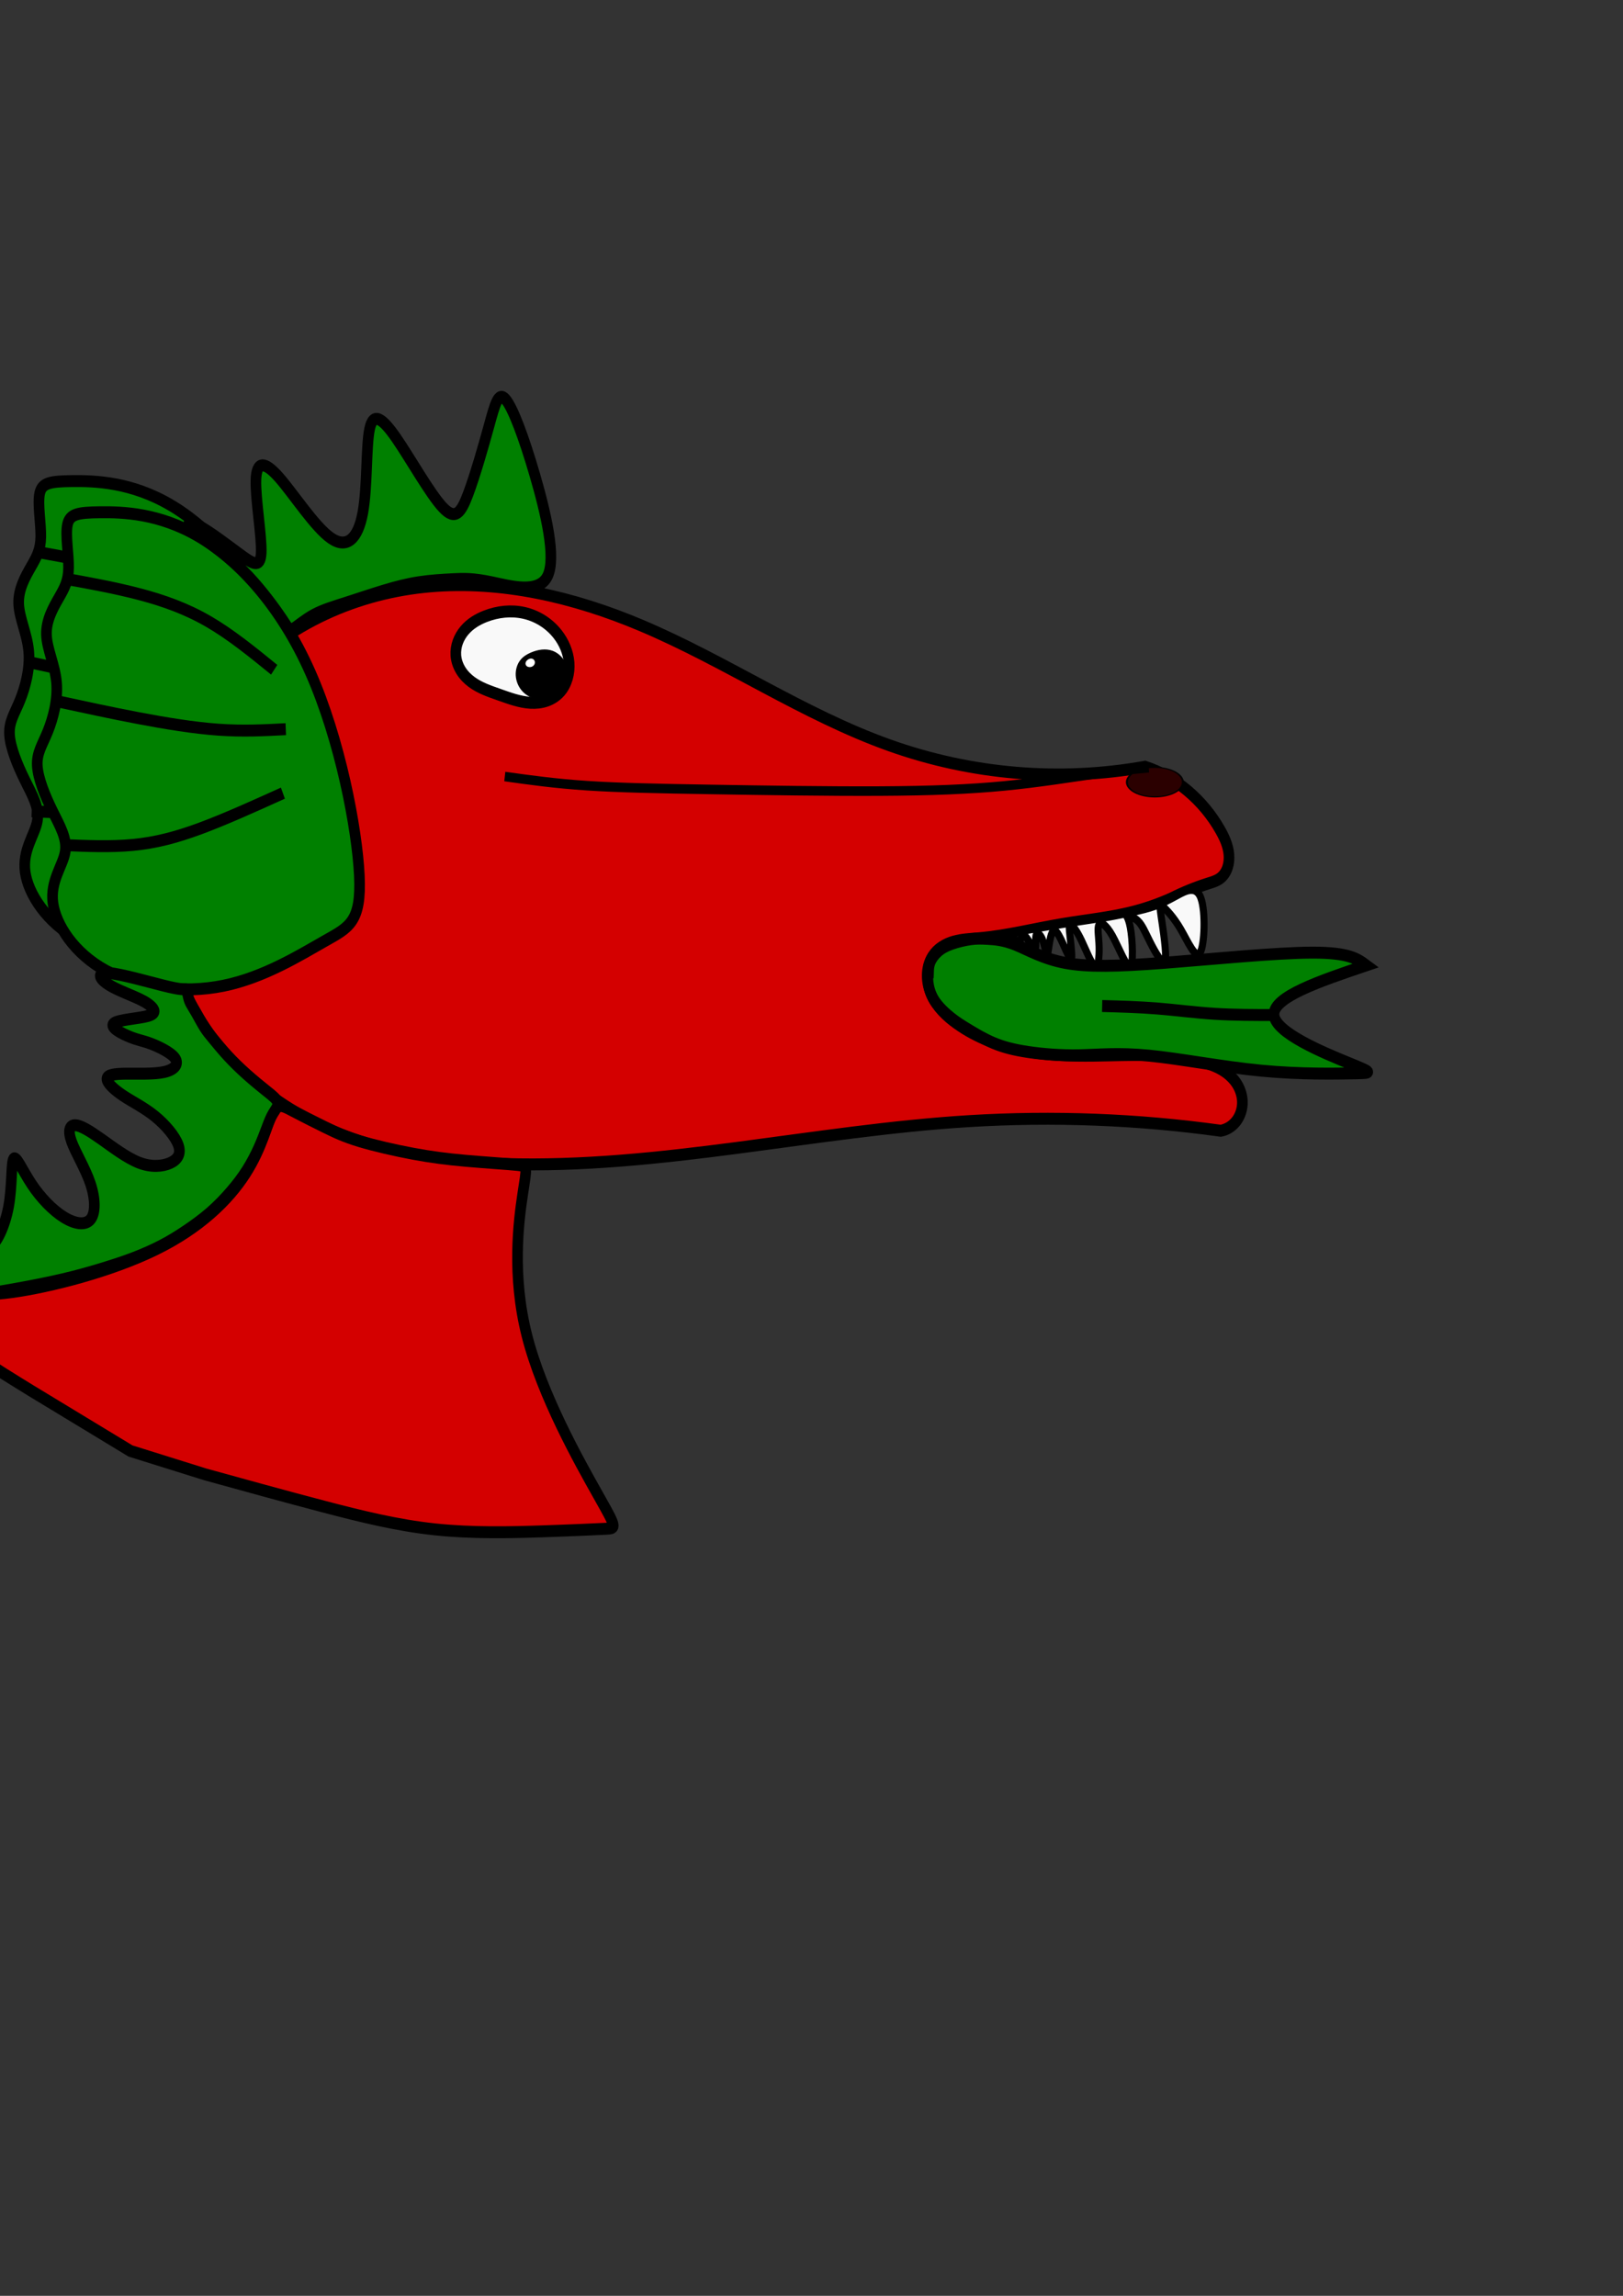 <?xml version="1.0" encoding="UTF-8" standalone="no"?>
<!-- Created with Inkscape (http://www.inkscape.org/) -->

<svg
   xmlns:dc="http://purl.org/dc/elements/1.1/"
   xmlns:cc="http://creativecommons.org/ns#"
   xmlns:rdf="http://www.w3.org/1999/02/22-rdf-syntax-ns#"
   xmlns:svg="http://www.w3.org/2000/svg"
   xmlns="http://www.w3.org/2000/svg"
   xmlns:sodipodi="http://sodipodi.sourceforge.net/DTD/sodipodi-0.dtd"
   xmlns:inkscape="http://www.inkscape.org/namespaces/inkscape"
   width="210mm"
   height="297mm"
   viewBox="0 0 210 297"
   version="1.1"
   id="svg4692"
   inkscape:version="0.92.4 (5da689c313, 2019-01-14)"
   sodipodi:docname="anwen.svg"
   inkscape:export-filename="D:\Programming\Python\SSAGO-bots\resources\anwen.png"
   inkscape:export-xdpi="51.484177"
   inkscape:export-ydpi="51.484177">
  <rect x="0" y="0" width="210" height="297" fill="#333333" stroke="none"/>
  <defs
     id="defs4686">
    <inkscape:path-effect
       effect="spiro"
       id="path-effect5369"
       is_visible="true" />
    <inkscape:path-effect
       effect="spiro"
       id="path-effect5355"
       is_visible="true" />
    <inkscape:path-effect
       effect="spiro"
       id="path-effect5351"
       is_visible="true" />
    <inkscape:path-effect
       effect="spiro"
       id="path-effect5347"
       is_visible="true" />
    <inkscape:path-effect
       effect="bspline"
       id="path-effect5343"
       is_visible="true"
       weight="33.333"
       steps="2"
       helper_size="0"
       apply_no_weight="true"
       apply_with_weight="true"
       only_selected="false" />
    <inkscape:path-effect
       only_selected="false"
       apply_with_weight="true"
       apply_no_weight="true"
       helper_size="0"
       steps="2"
       weight="33.333"
       is_visible="true"
       id="path-effect5339"
       effect="bspline" />
    <inkscape:path-effect
       only_selected="false"
       apply_with_weight="true"
       apply_no_weight="true"
       helper_size="0"
       steps="2"
       weight="33.333"
       is_visible="true"
       id="path-effect5335"
       effect="bspline" />
    <inkscape:path-effect
       only_selected="false"
       apply_with_weight="true"
       apply_no_weight="true"
       helper_size="0"
       steps="2"
       weight="33.333"
       is_visible="true"
       id="path-effect5331"
       effect="bspline" />
    <inkscape:path-effect
       only_selected="false"
       apply_with_weight="true"
       apply_no_weight="true"
       helper_size="0"
       steps="2"
       weight="33.333"
       is_visible="true"
       id="path-effect5327"
       effect="bspline" />
    <inkscape:path-effect
       effect="bspline"
       id="path-effect5323"
       is_visible="true"
       weight="33.333"
       steps="2"
       helper_size="0"
       apply_no_weight="true"
       apply_with_weight="true"
       only_selected="false" />
    <inkscape:path-effect
       effect="bspline"
       id="path-effect5319"
       is_visible="true"
       weight="33.333"
       steps="2"
       helper_size="0"
       apply_no_weight="true"
       apply_with_weight="true"
       only_selected="false" />
    <inkscape:path-effect
       effect="bspline"
       id="path-effect5315"
       is_visible="true"
       weight="33.333"
       steps="2"
       helper_size="0"
       apply_no_weight="true"
       apply_with_weight="true"
       only_selected="false" />
    <inkscape:path-effect
       effect="bspline"
       id="path-effect5311"
       is_visible="true"
       weight="33.333"
       steps="2"
       helper_size="0"
       apply_no_weight="true"
       apply_with_weight="true"
       only_selected="false" />
    <inkscape:path-effect
       effect="bspline"
       id="path-effect4764"
       is_visible="true"
       weight="33.333"
       steps="2"
       helper_size="0"
       apply_no_weight="true"
       apply_with_weight="true"
       only_selected="false" />
    <inkscape:path-effect
       effect="bspline"
       id="path-effect4760"
       is_visible="true"
       weight="33.333"
       steps="2"
       helper_size="0"
       apply_no_weight="true"
       apply_with_weight="true"
       only_selected="false" />
    <inkscape:path-effect
       effect="bspline"
       id="path-effect4756"
       is_visible="true"
       weight="33.333"
       steps="2"
       helper_size="0"
       apply_no_weight="true"
       apply_with_weight="true"
       only_selected="false" />
    <inkscape:path-effect
       effect="bspline"
       id="path-effect4752"
       is_visible="true"
       weight="33.333"
       steps="2"
       helper_size="0"
       apply_no_weight="true"
       apply_with_weight="true"
       only_selected="false" />
    <inkscape:path-effect
       effect="bspline"
       id="path-effect4748"
       is_visible="true"
       weight="33.333"
       steps="2"
       helper_size="0"
       apply_no_weight="true"
       apply_with_weight="true"
       only_selected="false" />
    <inkscape:path-effect
       effect="bspline"
       id="path-effect4744"
       is_visible="true"
       weight="33.333"
       steps="2"
       helper_size="0"
       apply_no_weight="true"
       apply_with_weight="true"
       only_selected="false" />
    <inkscape:path-effect
       effect="bspline"
       id="path-effect4740"
       is_visible="true"
       weight="33.333"
       steps="2"
       helper_size="0"
       apply_no_weight="true"
       apply_with_weight="true"
       only_selected="false" />
    <inkscape:path-effect
       effect="bspline"
       id="path-effect4736"
       is_visible="true"
       weight="33.333"
       steps="2"
       helper_size="0"
       apply_no_weight="true"
       apply_with_weight="true"
       only_selected="false" />
    <inkscape:path-effect
       effect="bspline"
       id="path-effect4732"
       is_visible="true"
       weight="33.333"
       steps="2"
       helper_size="0"
       apply_no_weight="true"
       apply_with_weight="true"
       only_selected="false" />
    <inkscape:path-effect
       effect="bspline"
       id="path-effect4728"
       is_visible="true"
       weight="33.333"
       steps="2"
       helper_size="0"
       apply_no_weight="true"
       apply_with_weight="true"
       only_selected="false" />
    <inkscape:path-effect
       effect="bspline"
       id="path-effect4724"
       is_visible="true"
       weight="33.333"
       steps="2"
       helper_size="0"
       apply_no_weight="true"
       apply_with_weight="true"
       only_selected="false" />
    <inkscape:path-effect
       effect="spiro"
       id="path-effect4720"
       is_visible="true" />
    <inkscape:path-effect
       effect="spiro"
       id="path-effect4716"
       is_visible="true" />
    <inkscape:path-effect
       effect="spiro"
       id="path-effect4712"
       is_visible="true" />
    <inkscape:path-effect
       effect="spiro"
       id="path-effect4708"
       is_visible="true" />
    <inkscape:path-effect
       effect="spiro"
       id="path-effect4704"
       is_visible="true" />
  </defs>
  <sodipodi:namedview
     id="base"
     pagecolor="#ffffff"
     bordercolor="#666666"
     borderopacity="1.0"
     inkscape:pageopacity="0.0"
     inkscape:pageshadow="2"
     inkscape:zoom="0.76435185"
     inkscape:cx="519.809"
     inkscape:cy="640.47736"
     inkscape:document-units="mm"
     inkscape:current-layer="layer1"
     showgrid="false"
     inkscape:window-width="1920"
     inkscape:window-height="1051"
     inkscape:window-x="2391"
     inkscape:window-y="-9"
     inkscape:window-maximized="1" />
  <g
     inkscape:label="Layer 1"
     inkscape:groupmode="layer"
     id="layer1">
    <path
       transform="matrix(0.918,0,0,1.03,-6.201,-21.536)"
       inkscape:original-d="M 48.380951,98.751487 C 42.396595,93.018582 36.411971,87.285945 30.427083,81.55357 25.261668,81.427314 20.095998,81.301322 14.930059,81.175594 c -1.13372,0.188733 -2.267592,0.377712 -3.401785,0.566965 0.504366,2.457231 1.008201,4.913424 1.511904,7.370535 -0.566746,0.881753 -1.133664,1.763625 -1.700892,2.645834 -1.008024,1.575186 -2.0156089,3.149536 -3.02381,4.724701 1.1344148,2.016003 2.268122,4.031481 3.401786,6.047621 -0.692722,2.33069 -1.385648,4.66144 -2.0788694,6.99256 -0.8187944,1.0078 -1.6376321,2.01561 -2.4568451,3.02381 1.00849,2.20523 2.0161377,4.40945 3.0238095,6.61458 1.071255,1.57472 2.14213,3.14954 3.212798,4.7247 -1.76369,1.82669 -3.5275137,3.7795 -5.2916669,5.66965 2.5834759,3.59102 5.1659389,7.18128 7.7485119,10.77232 6.36295,0.7557 12.725463,1.51164 19.087798,2.26786 5.102759,-2.83499 10.205622,-5.66991 15.308035,-8.50447 1.764046,-0.63019 3.528041,-1.26019 5.291666,-1.88988 -2.393153,-11.14855 -4.787434,-22.30086 -7.181548,-33.450893 z"
       inkscape:path-effect="#path-effect5327"
       inkscape:connector-curvature="0"
       id="path5325"
       d="M 46.586,101.46 C 42.396,93.019 36.412,87.286 30.837,84.357 25.262,81.428 20.096,81.302 16.946,81.333 c -3.15,0.031 -4.284,0.22 -4.599,1.544 -0.315,1.323 0.189,3.779 0.157,5.449 -0.031,1.669 -0.598,2.551 -1.386,3.78 -0.788,1.229 -1.795,2.803 -1.732,4.599 0.063,1.796 1.197,3.811 1.417,5.984 0.221,2.173 -0.472,4.504 -1.228,6.174 -0.756,1.669 -1.575,2.677 -1.48,4.284 0.094,1.607 1.102,3.811 2.142,5.701 1.039,1.89 2.11,3.465 1.78,5.18 -0.331,1.715 -2.126,3.639 -1.716,6.38 0.41,2.741 2.992,6.331 7.465,8.504 4.473,2.173 10.835,2.929 16.568,1.89 5.733,-1.039 10.835,-3.874 14.269,-5.607 3.433,-1.732 5.197,-2.362 4.882,-8.252 -0.315,-5.889 -2.709,-17.041 -6.898,-25.483 z"
       style="opacity:1;fill:#008000;stroke:#000000;stroke-width:1.5;stroke-linecap:butt;stroke-linejoin:miter;stroke-miterlimit:4;stroke-dasharray:none;stroke-opacity:1"
       inkscape:export-xdpi="51.484177"
       inkscape:export-ydpi="51.484177" />
    <path
       transform="matrix(0.918,0,0,1.03,-7.005,-22.064)"
       inkscape:original-d="m 12.095238,123.31994 c 3.370552,0.12573 6.74084,0.25172 10.110863,0.37797 2.897863,-0.66167 5.795898,-1.32318 8.693451,-1.98437 4.063077,-1.63799 8.126754,-3.27606 12.189732,-4.91369"
       inkscape:path-effect="#path-effect5339"
       inkscape:connector-curvature="0"
       id="path5337"
       d="m 12.095,123.32 c 3.371,0.126 6.741,0.252 9.875,-0.016 3.134,-0.268 6.032,-0.929 9.512,-2.079 3.48,-1.15 7.544,-2.788 11.607,-4.425"
       style="fill:none;stroke:#000000;stroke-width:1.5;stroke-linecap:butt;stroke-linejoin:miter;stroke-miterlimit:4;stroke-dasharray:none;stroke-opacity:1"
       inkscape:export-xdpi="51.484177"
       inkscape:export-ydpi="51.484177" />
    <path
       transform="matrix(0.918,0,0,1.03,-5.769,-21.521)"
       sodipodi:nodetypes="cccc"
       inkscape:original-d="m 10.772321,104.13765 c 3.748529,0.72419 7.496793,1.44864 11.244792,2.17336 3.968796,0.58242 7.937764,1.16516 11.90625,1.74814 3.002459,-0.14293 6.004649,-0.2856 9.006579,-0.428"
       inkscape:path-effect="#path-effect5335"
       inkscape:connector-curvature="0"
       id="path5333"
       d="m 10.772,104.138 c 3.748,0.724 7.497,1.449 11.355,2.103 3.858,0.654 7.827,1.236 11.313,1.456 3.486,0.22 6.488,0.077 9.49,-0.065"
       style="fill:none;stroke:#000000;stroke-width:1.5;stroke-linecap:butt;stroke-linejoin:miter;stroke-miterlimit:4;stroke-dasharray:none;stroke-opacity:1"
       inkscape:export-xdpi="51.484177"
       inkscape:export-ydpi="51.484177" />
    <path
       transform="matrix(0.918,0,0,1.03,-5.957,-20.501)"
       sodipodi:nodetypes="cccc"
       inkscape:original-d="m 12.189732,89.302081 c 3.581541,0.579091 7.162818,1.158448 10.74383,1.738068 3.18828,1.014659 6.376295,2.029582 9.564046,3.04477 3.058353,2.216716 6.116441,4.433696 9.174266,6.650941"
       inkscape:path-effect="#path-effect5331"
       inkscape:connector-curvature="0"
       id="path5329"
       d="m 12.19,89.302 c 3.581,0.579 7.163,1.159 10.547,1.956 3.385,0.797 6.573,1.812 9.696,3.428 3.123,1.616 6.181,3.833 9.239,6.05"
       style="fill:none;stroke:#000000;stroke-width:1.5;stroke-linecap:butt;stroke-linejoin:miter;stroke-miterlimit:4;stroke-dasharray:none;stroke-opacity:1"
       inkscape:export-xdpi="51.484177"
       inkscape:export-ydpi="51.484177" />
    <path
       style="fill:#d40000;stroke:#000000;stroke-width:1.5;stroke-linecap:butt;stroke-linejoin:miter;stroke-miterlimit:4;stroke-dasharray:none;stroke-opacity:1"
       d="M 91.092,80.042 C 81.618,76.482 71.462,74.374 61.372,75.153 51.281,75.932 41.25,79.766 34.018,86.845 28.667,92.083 24.971,99.031 23.818,106.429 c -1.154,7.399 0.278,15.207 4.152,21.615 4.326,7.154 11.472,12.319 19.263,15.352 7.791,3.033 16.225,4.073 24.582,4.303 21.938,0.604 43.656,-4.19 65.57,-5.385 11.817,-0.644 23.69,-0.239 35.436,1.21 0.859,-0.13 1.665,-0.585 2.221,-1.253 0.556,-0.668 0.857,-1.543 0.829,-2.412 -0.022,-0.687 -0.244,-1.361 -0.6,-1.949 -0.356,-0.588 -0.844,-1.091 -1.396,-1.5 -1.105,-0.817 -2.446,-1.251 -3.785,-1.563 -4.928,-1.148 -10.06,-0.811 -15.119,-0.756 -3.347,0.037 -6.709,-0.054 -10.007,-0.625 -3.298,-0.571 -6.543,-1.637 -9.364,-3.438 -1.431,-0.913 -2.78,-2.054 -3.546,-3.569 -0.383,-0.757 -0.611,-1.6 -0.605,-2.449 0.006,-0.849 0.254,-1.702 0.749,-2.392 0.695,-0.968 1.822,-1.549 2.977,-1.843 1.154,-0.294 2.356,-0.333 3.544,-0.424 3.945,-0.303 7.819,-1.194 11.732,-1.783 3.304,-0.497 6.647,-0.781 9.906,-1.515 1.887,-0.425 3.741,-1.001 5.537,-1.72 1.683,-0.754 3.422,-1.382 5.198,-1.879 0.593,-0.166 1.204,-0.324 1.706,-0.681 0.453,-0.323 0.789,-0.796 0.982,-1.318 0.192,-0.522 0.245,-1.09 0.19,-1.643 -0.11,-1.107 -0.634,-2.129 -1.232,-3.067 -2.423,-3.799 -6.257,-6.675 -10.583,-7.938 -11.997,1.916 -24.44,0.986 -36.019,-2.692 C 114.007,91.262 103.002,84.516 91.092,80.042 Z"
       id="path4702"
       inkscape:connector-curvature="0"
       inkscape:path-effect="#path-effect4704"
       inkscape:original-d="m 91.09226,80.041664 c -11.843518,-5.921361 -38.049337,4.535451 -57.074403,6.803573 -19.025066,2.268122 -4.031483,27.466003 -6.047618,41.199403 -2.016139,13.7334 29.230423,13.10291 43.845236,19.65476 14.614816,6.55186 44.529295,-5.38516 65.569705,-5.38489 21.04041,2.7e-4 72.16749,-25.84127 35.43566,1.2097 9.32314,1.26019 -1.10782,-0.89332 3.04965,-3.66488 4.15747,-2.77156 -4.01705,-2.23956 -5.78121,-5.01112 -1.76415,-2.77156 -10.0791,-0.50423 -15.11904,-0.75595 -5.03995,-0.25172 -11.05554,-1.79565 -19.37128,-4.06324 -8.31574,-2.26759 -3.14954,-5.63842 -3.40178,-8.40998 -0.25225,-2.77156 3.37054,-2.39411 6.52008,-2.26785 1.00659,0.0404 8.74749,-1.12898 11.73157,-1.78318 2.61689,-0.5737 8.82765,-4.53753 9.90644,-1.51524 0.23709,0.66423 6.26398,-6.04315 5.53712,-1.72021 0,0 4.11323,-1.55709 5.19844,-1.87944 0.38674,-0.11488 1.39558,-0.57519 1.7055,-0.6814 5.7403,-1.96718 -3.40803,-2.68086 -0.0612,-6.02767 3.6874,-3.76736 -6.59474,-5.982768 -10.58334,-7.937504 -3.52804,-2.645569 -24.17578,-2.69271 -36.0193,-2.692445 -11.84353,2.64e-4 -23.19671,-9.151072 -35.04023,-15.072437 z"
       sodipodi:nodetypes="ssssscscssccsssssccss"
       inkscape:export-xdpi="51.484177"
       inkscape:export-ydpi="51.484177"
       transform="matrix(0.918,0,0,1.03,-0.697,-1.549)" />
    <path
       style="fill:#2b0000;stroke:#000000;stroke-width:0.265px;stroke-linecap:butt;stroke-linejoin:miter;stroke-opacity:1"
       d="m 151.946,98.562 c -0.858,0.175 -1.649,0.659 -2.196,1.342 -0.547,0.684 -0.845,1.562 -0.828,2.437 0.019,0.977 0.436,1.94 1.133,2.624 0.698,0.684 1.669,1.081 2.646,1.081 0.977,0 1.949,-0.397 2.646,-1.081 0.698,-0.684 1.114,-1.647 1.133,-2.624 0.023,-1.129 -0.492,-2.257 -1.36,-2.98 -0.867,-0.723 -2.07,-1.026 -3.176,-0.8 z"
       id="path4706"
       inkscape:connector-curvature="0"
       inkscape:path-effect="#path-effect4708"
       inkscape:original-d="m 151.94643,98.562497 c -1.51217,-1.259654 -2.01561,2.519573 -3.02381,3.779763 -1.0082,1.26018 5.03994,-2.6e-4 7.55952,0 2.51958,2.7e-4 -3.02354,-2.520105 -4.53571,-3.779763 z"
       transform="matrix(0.958,0,0,0.506,3.14,49.437)"
       inkscape:export-xdpi="51.484177"
       inkscape:export-ydpi="51.484177" />
    <path
       style="fill:#f9f9f9;stroke:#000000;stroke-width:1.5;stroke-linecap:butt;stroke-linejoin:miter;stroke-miterlimit:4;stroke-dasharray:none;stroke-opacity:1"
       d="m 69.17,78.908 c -1.092,0.379 -2.146,0.935 -2.941,1.774 -0.398,0.419 -0.727,0.907 -0.944,1.443 -0.217,0.536 -0.319,1.121 -0.273,1.697 0.056,0.69 0.325,1.354 0.723,1.919 0.398,0.566 0.922,1.036 1.5,1.417 1.156,0.761 2.504,1.162 3.824,1.578 1.461,0.46 2.934,0.955 4.464,1.034 0.765,0.039 1.54,-0.029 2.272,-0.254 0.732,-0.225 1.421,-0.611 1.957,-1.158 0.923,-0.941 1.335,-2.321 1.218,-3.634 -0.117,-1.313 -0.73,-2.554 -1.596,-3.548 -1.215,-1.394 -2.926,-2.326 -4.739,-2.692 -1.813,-0.367 -3.719,-0.182 -5.467,0.425 z"
       id="path4710"
       inkscape:connector-curvature="0"
       inkscape:path-effect="#path-effect4712"
       inkscape:original-d="m 69.169642,78.907737 c -3.40205,-0.755687 -2.771561,3.275528 -4.157737,4.913691 -1.386178,1.638162 4.032009,3.275528 6.047618,4.91369 2.015609,1.63816 5.795899,-0.252248 8.693452,-0.377975 2.897552,-0.125728 -0.251719,-4.787964 -0.377976,-7.181549 -0.126257,-2.393584 -6.803308,-1.51217 -10.205357,-2.267857 z"
       inkscape:export-xdpi="51.484177"
       inkscape:export-ydpi="51.484177"
       transform="matrix(0.918,0,0,1.03,-0.697,-1.549)" />
    <path
       style="fill:#000000;stroke:#000000;stroke-width:0.265px;stroke-linecap:butt;stroke-linejoin:miter;stroke-opacity:1"
       d="m 75.637,83.585 c -0.518,0.198 -1.026,0.461 -1.403,0.869 -0.461,0.499 -0.692,1.195 -0.652,1.873 0.041,0.678 0.345,1.332 0.815,1.823 0.47,0.491 1.099,0.819 1.765,0.957 0.665,0.138 1.364,0.089 2.014,-0.11 0.57,-0.174 1.108,-0.464 1.539,-0.875 0.431,-0.411 0.75,-0.947 0.867,-1.53 0.134,-0.669 -0.005,-1.384 -0.364,-1.964 -0.358,-0.58 -0.929,-1.022 -1.574,-1.243 -0.97,-0.332 -2.049,-0.165 -3.007,0.2 z"
       id="path4714"
       inkscape:connector-curvature="0"
       inkscape:path-effect="#path-effect4716"
       inkscape:original-d="m 75.637275,83.585282 c -1.002524,0.06708 -0.935177,0.578818 -1.403164,0.868624 -0.467988,0.289806 2.628415,3.028791 3.942225,4.543584 1.31381,1.51479 1.603883,-1.603883 2.405425,-2.405428 0.801545,-0.801542 -1.291537,-2.13842 -1.937703,-3.207234 -0.646168,-1.068813 -2.004258,0.133371 -3.006783,0.200454 z"
       inkscape:export-xdpi="51.484177"
       inkscape:export-ydpi="51.484177"
       transform="matrix(0.918,0,0,1.03,-0.697,-1.549)" />
    <path
       style="fill:#ffffff;stroke:#000000;stroke-width:0.265px;stroke-linecap:butt;stroke-linejoin:miter;stroke-opacity:1"
       d="m 75.646,84.846 c -0.063,0.041 -0.12,0.094 -0.159,0.159 -0.039,0.065 -0.059,0.142 -0.05,0.217 0.006,0.05 0.026,0.099 0.055,0.141 0.029,0.042 0.068,0.076 0.111,0.103 0.087,0.053 0.192,0.071 0.293,0.066 0.124,-0.007 0.249,-0.052 0.339,-0.138 0.045,-0.043 0.081,-0.096 0.103,-0.154 0.021,-0.059 0.028,-0.123 0.017,-0.184 -0.013,-0.072 -0.05,-0.139 -0.102,-0.19 -0.052,-0.051 -0.119,-0.086 -0.19,-0.104 -0.142,-0.034 -0.295,0.004 -0.418,0.085 z"
       id="path4718"
       inkscape:connector-curvature="0"
       inkscape:path-effect="#path-effect4720"
       inkscape:original-d="m 75.645628,84.846458 c -0.23691,-0.06934 -0.138938,0.250301 -0.208804,0.375848 -0.06987,0.125548 0.30651,0.205756 0.45937,0.309031 0.152858,0.103275 0.306509,-0.317648 0.459369,-0.476075 0.152858,-0.158425 -0.473027,-0.139467 -0.709935,-0.208804 z"
       transform="matrix(1.835,0,0,2.136,-70.669,-96.114)"
       inkscape:export-xdpi="51.484177"
       inkscape:export-ydpi="51.484177" />
    <path
       style="fill:#008000;stroke:#000000;stroke-width:1.5;stroke-linecap:butt;stroke-linejoin:miter;stroke-miterlimit:4;stroke-dasharray:none;stroke-opacity:1"
       d="M 46.586,101.46 C 42.396,93.019 36.412,87.286 30.837,84.357 25.262,81.428 20.096,81.302 16.946,81.333 c -3.15,0.031 -4.284,0.22 -4.599,1.544 -0.315,1.323 0.189,3.779 0.157,5.449 -0.031,1.669 -0.598,2.551 -1.386,3.78 -0.788,1.229 -1.795,2.803 -1.732,4.599 0.063,1.796 1.197,3.811 1.417,5.984 0.221,2.173 -0.472,4.504 -1.228,6.174 -0.756,1.669 -1.575,2.677 -1.48,4.284 0.094,1.607 1.102,3.811 2.142,5.701 1.039,1.89 2.11,3.465 1.78,5.18 -0.331,1.715 -2.126,3.639 -1.716,6.38 0.41,2.741 2.992,6.331 7.465,8.504 4.473,2.173 10.835,2.929 16.568,1.89 5.733,-1.039 10.835,-3.874 14.269,-5.607 3.433,-1.732 5.197,-2.362 4.882,-8.252 -0.315,-5.889 -2.709,-17.041 -6.898,-25.483 z"
       id="path4734"
       inkscape:connector-curvature="0"
       inkscape:path-effect="#path-effect4736"
       inkscape:original-d="M 48.380951,98.751487 C 42.396595,93.018582 36.411971,87.285945 30.427083,81.55357 25.261668,81.427314 20.095998,81.301322 14.930059,81.175594 c -1.13372,0.188733 -2.267592,0.377712 -3.401785,0.566965 0.504366,2.457231 1.008201,4.913424 1.511904,7.370535 -0.566746,0.881753 -1.133664,1.763625 -1.700892,2.645834 -1.008024,1.575186 -2.0156089,3.149536 -3.02381,4.724701 1.1344148,2.016003 2.268122,4.031481 3.401786,6.047621 -0.692722,2.33069 -1.385648,4.66144 -2.0788694,6.99256 -0.8187944,1.0078 -1.6376321,2.01561 -2.4568451,3.02381 1.00849,2.20523 2.0161377,4.40945 3.0238095,6.61458 1.071255,1.57472 2.14213,3.14954 3.212798,4.7247 -1.76369,1.82669 -3.5275137,3.7795 -5.2916669,5.66965 2.5834759,3.59102 5.1659389,7.18128 7.7485119,10.77232 6.36295,0.7557 12.725463,1.51164 19.087798,2.26786 5.102759,-2.83499 10.205622,-5.66991 15.308035,-8.50447 1.764046,-0.63019 3.528041,-1.26019 5.291666,-1.88988 -2.393153,-11.14855 -4.787434,-22.30086 -7.181548,-33.450893 z"
       transform="matrix(0.918,0,0,1.03,-2.605,-17.504)"
       inkscape:export-xdpi="51.484177"
       inkscape:export-ydpi="51.484177" />
    <path
       style="fill:#008000;stroke:#000000;stroke-width:1.5;stroke-linecap:butt;stroke-linejoin:miter;stroke-miterlimit:4;stroke-dasharray:none;stroke-opacity:1"
       d="m 131.638,123.477 c 0.008,-0.221 0.024,-0.662 0.228,-1.126 0.205,-0.464 0.599,-0.953 1.095,-1.347 0.496,-0.394 1.095,-0.693 1.913,-0.953 0.819,-0.26 1.859,-0.48 2.701,-0.583 0.842,-0.102 1.488,-0.087 2.436,-0.04 0.947,0.047 2.197,0.125 3.894,0.736 1.696,0.61 3.836,1.751 6.997,2.279 3.161,0.529 7.32,0.442 13.954,-0.011 6.635,-0.453 15.738,-1.272 20.895,-1.28 5.158,-0.008 6.37,0.795 7.583,1.599 0,0 0,0 0,0 -6.583,1.984 -13.165,3.969 -13.008,6.221 0.157,2.252 7.055,4.772 10.504,6.032 3.449,1.26 3.449,1.26 0.898,1.307 -2.551,0.047 -7.654,0.142 -13.182,-0.331 -5.528,-0.472 -11.481,-1.512 -15.844,-1.89 -4.363,-0.378 -7.134,-0.095 -9.796,-0.047 -2.662,0.047 -5.213,-0.142 -7.229,-0.409 -2.016,-0.268 -3.496,-0.614 -4.851,-1.118 -1.355,-0.504 -2.583,-1.165 -3.544,-1.685 -0.961,-0.52 -1.654,-0.898 -2.473,-1.48 -0.819,-0.583 -1.764,-1.37 -2.347,-2.189 -0.583,-0.819 -0.803,-1.67 -0.882,-2.252 -0.079,-0.583 -0.016,-0.898 0.016,-1.055 0.032,-0.157 0.032,-0.157 0.039,-0.378 z"
       id="path4738"
       inkscape:connector-curvature="0"
       inkscape:path-effect="#path-effect4740"
       inkscape:original-d="m 131.63021,123.69791 c 0.016,-0.44123 0.0318,-0.8822 0.0472,-1.32291 0.39375,-0.48818 0.78772,-0.9767 1.18118,-1.46466 0.59837,-0.29932 1.19719,-0.59873 1.79539,-0.89769 1.03914,-0.22064 2.07913,-0.44124 3.1183,-0.66146 0.64578,0.0155 1.29168,0.0312 1.93713,0.0472 1.24934,0.078 2.49941,0.1563 3.74873,0.23485 2.14372,1.14217 4.28315,2.28247 6.43034,3.4273 4.17455,-0.0872 8.33326,-0.1738 12.4995,-0.26031 9.1032,-0.81921 18.20612,-1.63816 27.30878,-2.45684 1.21294,0.80293 3.63802,2.4096 3.63802,2.4096 v 0 c 0,0 -13.16553,3.96837 -19.74926,5.95312 6.89873,2.51972 13.7964,5.03942 20.6942,7.55952 2.6e-4,-2.6e-4 2.6e-4,-2.6e-4 0,0 -5.10241,0.0942 -10.20491,0.18873 -15.30803,0.28349 -5.95308,-1.03974 -11.906,-2.07913 -17.85938,-3.1183 -2.77179,0.28324 -5.54339,0.5667 -8.31548,0.85045 -2.55134,-0.18928 -5.10241,-0.37824 -7.65401,-0.56697 -1.48029,-0.34677 -2.96055,-0.69322 -4.44122,-1.03943 -1.22832,-0.66181 -2.45659,-1.32318 -3.68527,-1.98437 -0.69275,-0.37827 -1.3856,-0.75619 -2.07887,-1.13393 -0.94476,-0.78778 -1.88962,-1.57517 -2.83483,-2.36235 -0.22022,-0.85072 -0.4407,-1.70117 -0.66145,-2.55135 0.0633,-0.31518 0.12626,-0.63022 0.18899,-0.94494 z"
       sodipodi:nodetypes="cccccccccccccccccccccccccc"
       inkscape:export-xdpi="51.484177"
       inkscape:export-ydpi="51.484177"
       transform="matrix(0.918,0,0,1.03,-0.697,-1.549)" />
    <path
       style="fill:none;stroke:#000000;stroke-width:1.5;stroke-linecap:butt;stroke-linejoin:miter;stroke-miterlimit:4;stroke-dasharray:none;stroke-opacity:1"
       d="m 180.484,128.99 c -2.898,0 -5.795,0 -8.567,-0.157 -2.772,-0.157 -5.418,-0.472 -8.032,-0.661 -2.614,-0.189 -5.197,-0.252 -7.78,-0.315"
       id="path4742"
       inkscape:connector-curvature="0"
       inkscape:path-effect="#path-effect4744"
       inkscape:original-d="m 180.48363,128.98958 c -2.89755,-2.6e-4 -5.79537,-2.6e-4 -8.69345,0 -2.64581,-0.31527 -5.29141,-0.63022 -7.9375,-0.94494 -2.5828,-0.0633 -5.16541,-0.12625 -7.74852,-0.18899"
       inkscape:export-xdpi="51.484177"
       inkscape:export-ydpi="51.484177"
       transform="matrix(0.918,0,0,1.03,-0.697,-1.549)" />
    <path
       style="fill:none;stroke:#000000;stroke-width:1.5;stroke-linecap:butt;stroke-linejoin:miter;stroke-miterlimit:4;stroke-dasharray:none;stroke-opacity:1"
       d="m 12.19,89.302 c 3.581,0.579 7.163,1.159 10.547,1.956 3.385,0.797 6.573,1.812 9.696,3.428 3.123,1.616 6.181,3.833 9.239,6.05"
       id="path4746"
       inkscape:connector-curvature="0"
       inkscape:path-effect="#path-effect4748"
       inkscape:original-d="m 12.189732,89.302081 c 3.581541,0.579091 7.162818,1.158448 10.74383,1.738068 3.18828,1.014659 6.376295,2.029582 9.564046,3.04477 3.058353,2.216716 6.116441,4.433696 9.174266,6.650941"
       sodipodi:nodetypes="cccc"
       transform="matrix(0.918,0,0,1.03,-2.779,-17.115)"
       inkscape:export-xdpi="51.484177"
       inkscape:export-ydpi="51.484177" />
    <path
       style="fill:none;stroke:#000000;stroke-width:1.5;stroke-linecap:butt;stroke-linejoin:miter;stroke-miterlimit:4;stroke-dasharray:none;stroke-opacity:1"
       d="m 10.772,104.138 c 3.748,0.724 7.497,1.449 11.355,2.103 3.858,0.654 7.827,1.236 11.313,1.456 3.486,0.22 6.488,0.077 9.49,-0.065"
       id="path4750"
       inkscape:connector-curvature="0"
       inkscape:path-effect="#path-effect4752"
       inkscape:original-d="m 10.772321,104.13765 c 3.748529,0.72419 7.496793,1.44864 11.244792,2.17336 3.968796,0.58242 7.937764,1.16516 11.90625,1.74814 3.002459,-0.14293 6.004649,-0.2856 9.006579,-0.428"
       sodipodi:nodetypes="cccc"
       transform="matrix(0.918,0,0,1.03,-2.432,-16.531)"
       inkscape:export-xdpi="51.484177"
       inkscape:export-ydpi="51.484177" />
    <path
       style="fill:none;stroke:#000000;stroke-width:1.5;stroke-linecap:butt;stroke-linejoin:miter;stroke-miterlimit:4;stroke-dasharray:none;stroke-opacity:1"
       d="m 12.095,123.32 c 3.371,0.126 6.741,0.252 9.875,-0.016 3.134,-0.268 6.032,-0.929 9.512,-2.079 3.48,-1.15 7.544,-2.788 11.607,-4.425"
       id="path4754"
       inkscape:connector-curvature="0"
       inkscape:path-effect="#path-effect4756"
       inkscape:original-d="m 12.095238,123.31994 c 3.370552,0.12573 6.74084,0.25172 10.110863,0.37797 2.897863,-0.66167 5.795898,-1.32318 8.693451,-1.98437 4.063077,-1.63799 8.126754,-3.27606 12.189732,-4.91369"
       transform="matrix(0.918,0,0,1.03,-2.952,-17.699)"
       inkscape:export-xdpi="51.484177"
       inkscape:export-ydpi="51.484177" />
    <path
       style="fill:none;stroke:#000000;stroke-width:1.2;stroke-linecap:butt;stroke-linejoin:miter;stroke-miterlimit:4;stroke-dasharray:none;stroke-opacity:1"
       d="m 162.671,97.93 c -2.094,0.177 -4.252,0.359 -7.583,0.779 -3.331,0.42 -7.866,1.082 -12.796,1.507 -4.93,0.425 -10.252,0.614 -17.513,0.646 -7.261,0.032 -16.457,-0.095 -23.828,-0.205 -7.371,-0.11 -12.914,-0.205 -17.45,-0.472 -4.536,-0.268 -8.064,-0.709 -11.592,-1.15"
       id="path4762"
       inkscape:connector-curvature="0"
       inkscape:path-effect="#path-effect4764"
       inkscape:original-d="m 162.67103,97.929593 c -2.0942,0.179205 -4.25166,0.358677 -6.37788,0.538411 -4.53606,0.661284 -9.07116,1.322652 -13.60714,1.984376 -5.32325,0.18873 -10.64606,0.37771 -15.96949,0.56696 -9.19763,-0.12626 -18.39436,-0.25224 -27.592266,-0.37797 -5.543518,-0.0948 -11.086749,-0.18925 -16.630952,-0.28349 -3.527696,-0.441254 -7.05529,-0.882203 -10.583331,-1.32291"
       sodipodi:nodetypes="ccccccc"
       inkscape:export-xdpi="51.484177"
       inkscape:export-ydpi="51.484177"
       transform="matrix(0.918,0,0,1.03,-0.697,-1.549)" />
    <path
       style="fill:#d40000;stroke:#000000;stroke-width:1.5;stroke-linecap:butt;stroke-linejoin:miter;stroke-miterlimit:4;stroke-dasharray:none;stroke-opacity:1"
       d="m 39.159,141.286 c -0.731,1.31 -1.424,4.334 -3.786,7.61 -2.362,3.276 -6.394,6.803 -12.694,9.544 -6.3,2.74 -14.867,4.693 -20.285,5.351 -5.419,0.657 -7.688,0.019 -9.235,0.48 -1.547,0.46 -2.372,2.019 -0.255,4.185 2.117,2.167 7.175,4.94 12.234,7.715 0,0 14.01,7.572 14.01,7.572 0,0 10.525,2.937 10.525,2.937 5.63,1.387 11.26,2.774 16.625,4.03 5.366,1.256 10.468,2.38 15.756,2.88 5.289,0.501 10.764,0.378 15.069,0.251 4.304,-0.127 7.438,-0.259 9.004,-0.325 1.567,-0.066 1.567,-0.066 -1.066,-4.234 -2.633,-4.168 -7.899,-12.503 -10.042,-20.056 -2.143,-7.553 -1.163,-14.324 -0.584,-17.754 0.579,-3.43 0.757,-3.519 -0.721,-3.652 -1.478,-0.133 -4.669,-0.313 -7.331,-0.524 -2.662,-0.212 -4.822,-0.457 -7.372,-0.88 -2.55,-0.423 -5.49,-1.024 -7.595,-1.592 -2.105,-0.568 -3.374,-1.102 -4.9,-1.771 -1.526,-0.668 -3.307,-1.47 -4.583,-2.072 -1.275,-0.602 -2.044,-1.005 -2.775,0.305 z"
       id="path5309"
       inkscape:connector-curvature="0"
       inkscape:path-effect="#path-effect5311"
       inkscape:original-d="m 39.120534,139.57291 c -0.692689,3.02355 -1.385646,6.04736 -2.078868,9.07143 -4.031893,3.52788 -8.063227,7.0553 -12.095238,10.58334 -8.567792,1.95275 -17.1346555,3.90548 -25.70238038,5.85863 -2.26946382,-0.6383 -4.53898582,-1.27627 -6.80893952,-1.91403 -0.824458,1.55834 -1.649129,3.11685 -2.4741211,4.67573 5.0589245,2.77384 15.1755991,8.32211 15.1755991,8.32211 l 14.0098509,7.57187 10.525012,2.93721 c 0,0 11.259581,2.77377 16.888974,4.16105 5.102128,1.12391 10.203992,2.24808 15.305592,3.37251 5.475918,-0.12302 10.951571,-0.24578 16.426958,-0.36828 3.133572,-0.1322 6.26688,-0.26413 9.399922,-0.39581 2.65e-4,-2.6e-4 2.65e-4,-2.6e-4 0,0 -5.265537,-8.33537 -10.531327,-16.67047 -15.797394,-25.00532 0.980207,-6.77077 1.960242,-13.54191 2.939965,-20.31248 0.178438,-0.0893 0.356624,-0.17844 0.53454,-0.26727 -3.134555,-0.17812 -6.325115,-0.35662 -9.488069,-0.53454 -2.160333,-0.24528 -4.320593,-0.49026 -6.481286,-0.73499 -2.940016,-0.60168 -5.879663,-1.20298 -8.819893,-1.80407 -1.269352,-0.53484 -2.538796,-1.06934 -3.80859,-1.60362 -1.781715,-0.80215 -3.563329,-1.60388 -5.345393,-2.40542 -0.768532,-0.40297 -1.537229,-0.80563 -2.306241,-1.20805 z"
       sodipodi:nodetypes="ccccccccccccccccccccccc"
       transform="matrix(0.918,0,0,1.03,-0.697,-1.549)" />
    <path
       style="fill:#008000;stroke:#000000;stroke-width:1.5;stroke-linecap:butt;stroke-linejoin:miter;stroke-miterlimit:4;stroke-dasharray:none;stroke-opacity:1"
       d="m 70.044,74.636 c 2.648,0.494 6.651,1.527 7.898,-0.789 1.247,-2.316 -0.262,-7.982 -1.8,-12.691 -1.538,-4.709 -3.106,-8.463 -4.128,-9.499 -1.021,-1.036 -1.496,0.644 -2.316,3.301 -0.82,2.657 -1.984,6.287 -2.967,8.615 -0.983,2.328 -1.785,3.352 -3.567,1.659 -1.782,-1.693 -4.543,-6.102 -6.532,-8.676 -1.988,-2.574 -3.268,-3.351 -3.78,-1.168 -0.512,2.183 -0.29,7.305 -0.958,10.535 -0.668,3.23 -2.227,4.566 -4.496,3.166 -2.269,-1.399 -5.259,-5.549 -7.308,-7.621 -2.049,-2.071 -3.163,-2.071 -3.256,0.291 -0.093,2.362 0.85,7.17 0.739,9.197 -0.111,2.027 -1.269,1.314 -3.029,0.156 -1.76,-1.158 -4.12,-2.762 -5.546,-3.452 -1.425,-0.691 -1.915,-0.468 -1.559,2.33e-4 0.357,0.468 1.559,1.18 3.118,2.205 1.559,1.024 3.475,2.361 5.345,4.143 1.871,1.782 3.697,4.009 4.633,5.256 0.935,1.247 0.98,1.514 1.537,1.225 0.557,-0.29 1.626,-1.136 2.917,-1.759 1.292,-0.624 2.807,-1.025 4.521,-1.514 1.715,-0.49 3.631,-1.069 5.368,-1.537 1.737,-0.468 3.296,-0.824 4.922,-1.047 1.626,-0.223 3.319,-0.312 4.811,-0.379 1.492,-0.067 2.784,-0.111 5.432,0.383 z"
       id="path5313"
       inkscape:connector-curvature="0"
       inkscape:path-effect="#path-effect5315"
       inkscape:original-d="m 68.688267,74.097212 c 4.003723,1.032768 8.00718,2.0658 12.010375,3.099097 -1.508678,-5.665969 -3.017619,-11.331671 -4.526826,-16.997111 -1.567331,-3.753163 -3.135257,-7.506852 -4.703283,-11.259883 -0.474728,1.680733 -0.94958,3.361235 -1.424977,5.042992 -1.16456,3.632175 -2.328699,7.262473 -3.493445,10.894108 -0.801632,1.024382 -1.603352,2.048801 -2.405425,3.073598 -2.762309,-4.411469 -5.523304,-8.820158 -8.285356,-13.229841 -1.202428,-0.757515 -2.494251,-1.514793 -3.741772,-2.271789 0.223002,5.122711 0.445712,10.245066 0.668174,15.367997 -1.558886,1.336148 -3.117882,2.672429 -4.677217,4.009043 -3.029342,-4.099142 -5.968757,-8.28562 -8.953529,-12.428034 -1.113346,-2.65e-4 -2.226982,-2.65e-4 -3.34087,0 0.935932,4.722619 1.871152,9.53235 2.80633,14.298919 -1.157952,-0.713013 -2.31607,-1.425702 -3.474503,-2.138156 -2.360766,-1.603984 -4.721498,-3.207499 -7.082642,-4.81085 -0.489741,0.222464 -0.979726,0.445182 -1.469983,0.668173 1.203759,0.712917 2.40569,1.425173 3.608139,2.138156 1.915567,1.335995 3.831127,2.67243 5.746295,4.009044 1.826553,2.226918 3.652948,4.454226 5.479023,6.681737 0.04481,0.267009 0.08935,0.534276 0.133636,0.801809 1.0702,-0.847299 2.13842,-1.692971 3.207234,-2.539061 1.51438,-0.40106 3.02932,-0.802073 4.543581,-1.202713 1.915303,-0.579229 3.83113,-1.158434 5.746295,-1.737252 1.559081,-0.356566 3.118411,-0.712983 4.677217,-1.069078 1.692637,-0.08934 3.385679,-0.178443 5.078121,-0.267269 1.291857,-0.0448 2.583871,-0.08935 3.875408,-0.133636 z"
       sodipodi:nodetypes="ccccccccccccccccccccccccccc"
       inkscape:export-xdpi="51.484177"
       inkscape:export-ydpi="51.484177"
       transform="matrix(0.918,0,0,1.03,-0.697,-1.549)" />
    <path
       style="fill:#008000;stroke:#000000;stroke-width:1.5;stroke-linecap:butt;stroke-linejoin:miter;stroke-miterlimit:4;stroke-dasharray:none;stroke-opacity:1"
       d="m -7.565,163.172 c -0.498,-1.678 -0.676,-5.153 -0.395,-7.696 0.281,-2.543 1.055,-4.228 2.035,-4.094 0.98,0.134 2.183,2.049 3.051,3.764 0.869,1.715 1.403,3.229 2.272,2.895 0.869,-0.334 2.071,-2.517 2.584,-5.056 0.512,-2.539 0.334,-5.435 0.69,-5.925 0.356,-0.49 1.247,1.426 2.539,3.163 1.292,1.737 2.984,3.296 4.566,4.165 1.581,0.869 3.051,1.047 3.764,0.245 0.713,-0.802 0.668,-2.584 -0.027,-4.451 -0.695,-1.867 -2.111,-3.923 -2.665,-5.289 -0.554,-1.366 -0.292,-2.064 0.487,-2.064 0.779,3e-5 2.072,0.713 3.697,1.738 1.626,1.024 3.586,2.361 5.323,2.964 1.738,0.603 3.341,0.466 4.388,0.043 1.047,-0.423 1.581,-1.136 1.158,-2.227 -0.423,-1.091 -1.804,-2.562 -3.319,-3.653 -1.514,-1.091 -3.163,-1.804 -4.477,-2.584 -1.314,-0.78 -2.294,-1.626 -2.272,-2.116 0.022,-0.49 1.047,-0.624 2.701,-0.64 1.654,-0.017 3.936,0.084 5.389,-0.212 1.453,-0.295 2.077,-0.986 1.526,-1.704 -0.551,-0.718 -2.277,-1.464 -3.435,-1.854 -1.158,-0.39 -1.748,-0.423 -2.918,-0.841 -1.169,-0.418 -2.918,-1.219 -2.322,-1.693 0.596,-0.473 3.536,-0.618 4.827,-0.941 1.292,-0.323 0.935,-0.824 0.412,-1.242 -0.523,-0.418 -1.214,-0.752 -2.404,-1.21 -1.19,-0.458 -2.88,-1.04 -3.888,-1.692 -1.008,-0.652 -1.334,-1.372 0.397,-1.248 1.73,0.124 5.517,1.093 7.685,1.573 2.168,0.48 2.717,0.471 2.992,0.466 0.275,-0.005 0.275,-0.005 0.314,0.176 0.039,0.181 0.118,0.543 0.197,0.831 0.079,0.287 0.157,0.5 0.331,0.788 0.173,0.288 0.441,0.65 0.783,1.185 0.343,0.535 0.76,1.244 1.126,1.764 0.366,0.52 0.681,0.85 1.209,1.421 0.528,0.571 1.283,1.398 2.114,2.201 0.831,0.803 1.744,1.591 2.697,2.347 0.953,0.756 1.945,1.48 2.764,2.063 0.819,0.583 1.465,1.024 1.573,1.459 0.109,0.435 -0.32,0.864 -0.654,1.359 -0.335,0.495 -0.592,1.092 -0.897,1.815 -0.306,0.723 -0.668,1.588 -1.132,2.51 -0.465,0.921 -1.031,1.898 -1.685,2.819 -0.654,0.921 -1.394,1.787 -2.248,2.674 -0.855,0.886 -1.839,1.807 -2.925,2.65 -1.087,0.843 -2.283,1.614 -3.413,2.293 -1.13,0.679 -2.178,1.258 -3.399,1.825 -1.221,0.567 -2.606,1.118 -4.103,1.622 -1.496,0.504 -3.102,0.961 -4.685,1.386 -1.583,0.425 -3.142,0.819 -5.103,1.228 -1.961,0.41 -4.323,0.835 -6.906,1.244 -2.583,0.41 -5.386,0.803 -7.196,1.059 -1.81,0.256 -2.627,0.374 -3.125,-1.304 z"
       id="path5317"
       inkscape:connector-curvature="0"
       inkscape:path-effect="#path-effect5319"
       inkscape:original-d="m -7.8844509,164.96885 c -0.1779151,-3.47477 -0.3560948,-6.94927 -0.5345391,-10.42351 0.7574738,-1.60377 1.514792,-3.29659 2.2717908,-4.94449 1.202745,1.9148 2.4056903,3.8306 3.6081387,5.7463 0.5348234,1.51432 1.0693427,3.02879 1.60361717,4.54358 1.20309834,-2.18319 2.40569033,-4.36567 3.60813843,-6.5481 -0.1778893,-2.89527 -0.3560946,-5.79111 -0.5345389,-8.68626 0.8910869,1.915 1.7820615,3.8306 2.6726953,5.74629 1.6930743,1.5589 3.3856784,3.11788 5.0781209,4.67722 1.4702376,0.17791 2.9402296,0.35609 4.4099476,0.53454 -0.04427,-1.78179 -0.08883,-3.56386 -0.133635,-5.34539 -1.33589,-1.95996 -2.761521,-4.00931 -4.142678,-6.01357 0.312071,-0.71296 0.534804,-1.4257 0.801809,-2.13815 1.291489,0.71213 2.58387,1.42517 3.875408,2.13815 1.960103,1.33599 3.920218,2.67243 5.879929,4.00905 1.514748,-0.1339 3.118409,-0.26754 4.677217,-0.40091 0.534706,-0.71285 1.069343,-1.4257 1.603617,-2.13816 -1.380054,-1.46963 -2.76152,-2.94022 -4.142678,-4.40994 -1.647887,-0.71298 -3.296059,-1.4257 -4.944486,-2.13816 -0.979799,-0.84668 -1.959712,-1.69297 -2.939964,-2.53906 1.024819,-0.1339 2.049331,-0.26753 3.073599,-0.4009 2.284372,0.10001 4.566119,0.20018 6.848782,0.30067 0.623893,-0.6907 1.247522,-1.38115 1.870885,-2.07133 -1.725848,-0.74639 -3.45185,-1.49247 -5.178345,-2.23838 -0.589996,-0.0337 -1.180113,-0.0671 -1.770661,-0.10023 -1.748313,-0.80216 -3.496506,-1.60388 -5.245165,-2.40543 2.94024,-0.14503 5.880197,-0.2898 8.819894,-0.43431 -0.356047,-0.50133 -0.712452,-1.00253 -1.069077,-1.50339 -0.690184,-0.33436 -1.380464,-0.66836 -2.071339,-1.00226 -1.690112,-0.58257 -3.379613,-1.16458 -5.069923,-1.74651 -0.325433,-0.72107 -0.651096,-1.44179 -0.977051,-2.16231 3.786664,0.96861 7.572903,1.93744 11.358956,2.90656 0.549775,-0.009 1.099281,-0.0185 1.648531,-0.0273 2.65e-4,-2.6e-4 2.65e-4,-2.6e-4 0,0 0.07897,0.36179 0.157755,0.72419 0.236236,1.08668 0.07905,0.21246 0.157752,0.42496 0.236233,0.63784 0.268184,0.36221 0.535731,0.72419 0.803201,1.08668 0.417663,0.70853 0.834961,1.41714 1.252045,2.12611 0.31528,0.33051 0.630224,0.6612 0.944941,0.99219 0.732607,0.8187 1.49642,1.63763 2.244233,2.45685 0.913722,0.7872 1.827149,1.57463 2.740326,2.36235 0.992431,0.72417 1.98464,1.44864 2.976563,2.17336 0.645946,0.44069 1.291685,0.88168 1.937128,1.32292 -0.428008,0.42899 -0.856361,0.85833 -1.284938,1.28789 -0.233024,0.56297 -0.497523,1.15701 -0.746684,1.73592 -0.362161,0.8664 -0.724188,1.73212 -1.08668,2.59858 -0.56691,0.97654 -1.133666,1.95262 -1.700893,2.92932 -0.740177,0.86621 -1.480142,1.73212 -2.220611,2.59858 -0.976492,0.89773 -1.952611,1.82663 -2.929315,2.74033 -1.196994,0.77166 -2.393585,1.54314 -3.590775,2.31511 -1.055189,0.59835 -2.110101,1.16516 -3.165549,1.74814 -1.386062,0.55111 -2.771561,1.10216 -4.157738,1.65364 -1.606505,0.45656 -3.212533,0.91318 -4.819197,1.37017 -1.559192,0.39353 -3.118039,0.78718 -4.677455,1.18117 -2.3625586,0.42505 -4.7244379,0.85018 -7.0870535,1.27567 -2.80341758,0.39351 -5.6063822,0.78719 -8.4099701,1.18118 -0.8168362,0.11808 -1.6337645,0.23641 -2.4510433,0.35501 z"
       sodipodi:nodetypes="ccccccccccccccccccccccccccccccccccccccccccccccccccccccccc"
       inkscape:export-xdpi="51.484177"
       inkscape:export-ydpi="51.484177"
       transform="matrix(0.918,0,0,1.03,-0.697,-1.549)" />
    <path
       style="fill:#f9f9f9;stroke:#000000;stroke-width:1;stroke-linecap:butt;stroke-linejoin:miter;stroke-miterlimit:4;stroke-dasharray:none;stroke-opacity:1"
       d="m 170.036,114.337 c 0.669,1.708 0.508,5.867 -0.115,6.805 -0.624,0.938 -1.71,-1.345 -2.732,-2.906 -1.021,-1.561 -1.977,-2.4 -2.482,-2.838 -0.505,-0.438 -0.559,-0.475 -0.298,1.128 0.26,1.603 0.835,4.846 0.574,5.606 -0.261,0.761 -1.358,-0.961 -2.094,-2.256 -0.736,-1.295 -1.111,-2.16 -1.741,-2.698 -0.63,-0.538 -1.516,-0.748 -1.705,-0.802 -0.19,-0.055 0.315,0.046 0.637,1.635 0.322,1.589 0.458,4.656 -0.03,4.876 -0.488,0.22 -1.599,-2.411 -2.518,-3.87 -0.919,-1.459 -1.645,-1.744 -1.889,-1.338 -0.244,0.406 -0.006,1.505 0.035,2.747 0.041,1.242 -0.119,2.649 -0.585,2.44 -0.466,-0.208 -1.258,-2.027 -1.887,-3.201 -0.629,-1.174 -1.085,-1.69 -1.376,-1.948 -0.291,-0.258 -0.417,-0.258 -0.328,0.713 0.09,0.971 0.412,3.019 0.299,3.445 -0.113,0.425 -0.651,-0.719 -1.132,-1.671 -0.481,-0.952 -0.903,-1.708 -1.229,-1.794 -0.326,-0.085 -0.553,0.501 -0.716,1.283 -0.163,0.782 -0.26,1.757 -0.398,1.693 -0.138,-0.064 -0.318,-1.167 -0.631,-1.859 -0.313,-0.691 -0.759,-0.969 -0.895,-0.571 -0.135,0.398 0.041,1.469 -0.12,1.643 -0.161,0.173 -0.66,-0.552 -0.981,-0.982 -0.32,-0.43 -0.461,-0.564 -0.6,-0.66 -0.139,-0.097 -0.276,-0.157 -0.395,0.174 -0.119,0.331 -0.218,1.053 -0.396,1.14 -0.178,0.088 -0.433,-0.459 -0.569,-0.836 -0.136,-0.376 -0.152,-0.582 0.13,-0.739 0.281,-0.157 0.86,-0.267 1.704,-0.402 0.844,-0.135 1.956,-0.297 3.141,-0.47 1.185,-0.173 2.509,-0.367 3.895,-0.555 1.386,-0.189 2.866,-0.378 4.189,-0.583 1.323,-0.205 2.488,-0.425 3.607,-0.646 1.118,-0.22 2.189,-0.441 3.175,-0.762 0.986,-0.321 1.888,-0.743 3.088,-1.326 1.2,-0.583 2.699,-1.326 3.368,0.382 z"
       id="path5321"
       inkscape:connector-curvature="0"
       inkscape:path-effect="#path-effect5323"
       inkscape:original-d="m 170.86513,111.88582 c -0.16031,4.15902 -0.32088,8.31857 -0.48171,12.4779 -1.08642,-2.28338 -2.17316,-4.56662 -3.26023,-6.84974 -0.95549,-0.83914 -1.91094,-1.67775 -2.86712,-2.5165 -0.0536,-0.0371 -0.10749,-0.0739 -0.16163,-0.11041 0.57497,3.24313 1.14953,6.48566 1.72408,9.72992 -1.09706,-1.72338 -2.19356,-3.44519 -3.29128,-5.16825 -0.37488,-0.86618 -0.74982,-1.73161 -1.12506,-2.59688 -0.88519,-0.21038 -1.77064,-0.4205 -2.65665,-0.63042 0.50635,0.10072 1.01136,0.20149 1.51791,0.30288 0.13677,3.07715 0.27281,6.14403 0.40883,9.21675 -1.1111,-2.63216 -2.22233,-5.26373 -3.33389,-7.89518 -0.72611,-0.28594 -1.45238,-0.57158 -2.17916,-0.85705 0.2387,1.0987 0.47706,2.19732 0.7152,3.29642 -0.15723,1.38569 -0.31703,2.79194 -0.47247,4.15774 -0.7762,-1.78252 -1.5687,-3.60157 -2.36417,-5.42657 -0.46217,-0.52334 -0.91829,-1.03927 -1.37483,-1.55511 -0.12518,-2.6e-4 -0.25172,-2.7e-4 -0.37798,0 0.30576,1.94269 0.62778,3.99078 0.94142,5.98747 -0.53861,-1.14599 -1.07702,-2.29072 -1.61614,-3.43613 -0.42302,-0.75833 -0.84545,-1.51486 -1.26953,-2.2736 -0.22795,0.58839 -0.45543,1.17513 -0.68361,1.76327 -0.0969,0.97543 -0.19396,1.95057 -0.29135,2.92644 -0.17934,-1.10424 -0.35883,-2.20748 -0.53874,-3.31147 -0.44703,-0.2785 -0.89306,-0.55594 -1.34134,-0.83437 0.17756,1.0742 0.35436,2.1457 0.53081,3.21687 -0.49838,-0.72475 -0.99759,-1.45006 -1.49786,-2.17625 -0.14069,-0.13405 -0.28128,-0.26749 -0.42225,-0.40079 -0.13703,-0.0604 -0.27428,-0.12044 -0.41199,-0.18034 -0.0996,0.72273 -0.19927,1.44418 -0.29936,2.16715 -0.25549,-0.5478 -0.51105,-1.09496 -0.7669,-1.64187 -0.0156,-0.20548 -0.0315,-0.41074 -0.0476,-0.61578 0.57854,-0.10985 1.15692,-0.21946 1.73444,-0.32869 1.11096,-0.16148 2.22301,-0.32289 3.33416,-0.48394 1.25835,-0.18897 2.5831,-0.37824 3.87425,-0.56696 1.48033,-0.18921 2.96108,-0.37824 4.44122,-0.56697 1.16546,-0.2207 2.33112,-0.44123 3.49628,-0.66145 1.07092,-0.2207 2.14213,-0.44124 3.2128,-0.66146 0.90156,-0.42222 1.80336,-0.84441 2.70466,-1.26623 1.49921,-0.74374 2.99813,-1.4872 4.49679,-2.2304 z"
       sodipodi:nodetypes="cccccccccccccccccccccccccccccccccccccccc"
       inkscape:export-xdpi="51.484177"
       inkscape:export-ydpi="51.484177"
       transform="matrix(0.918,0,0,1.03,-0.697,-1.549)" />
  </g>
</svg>
